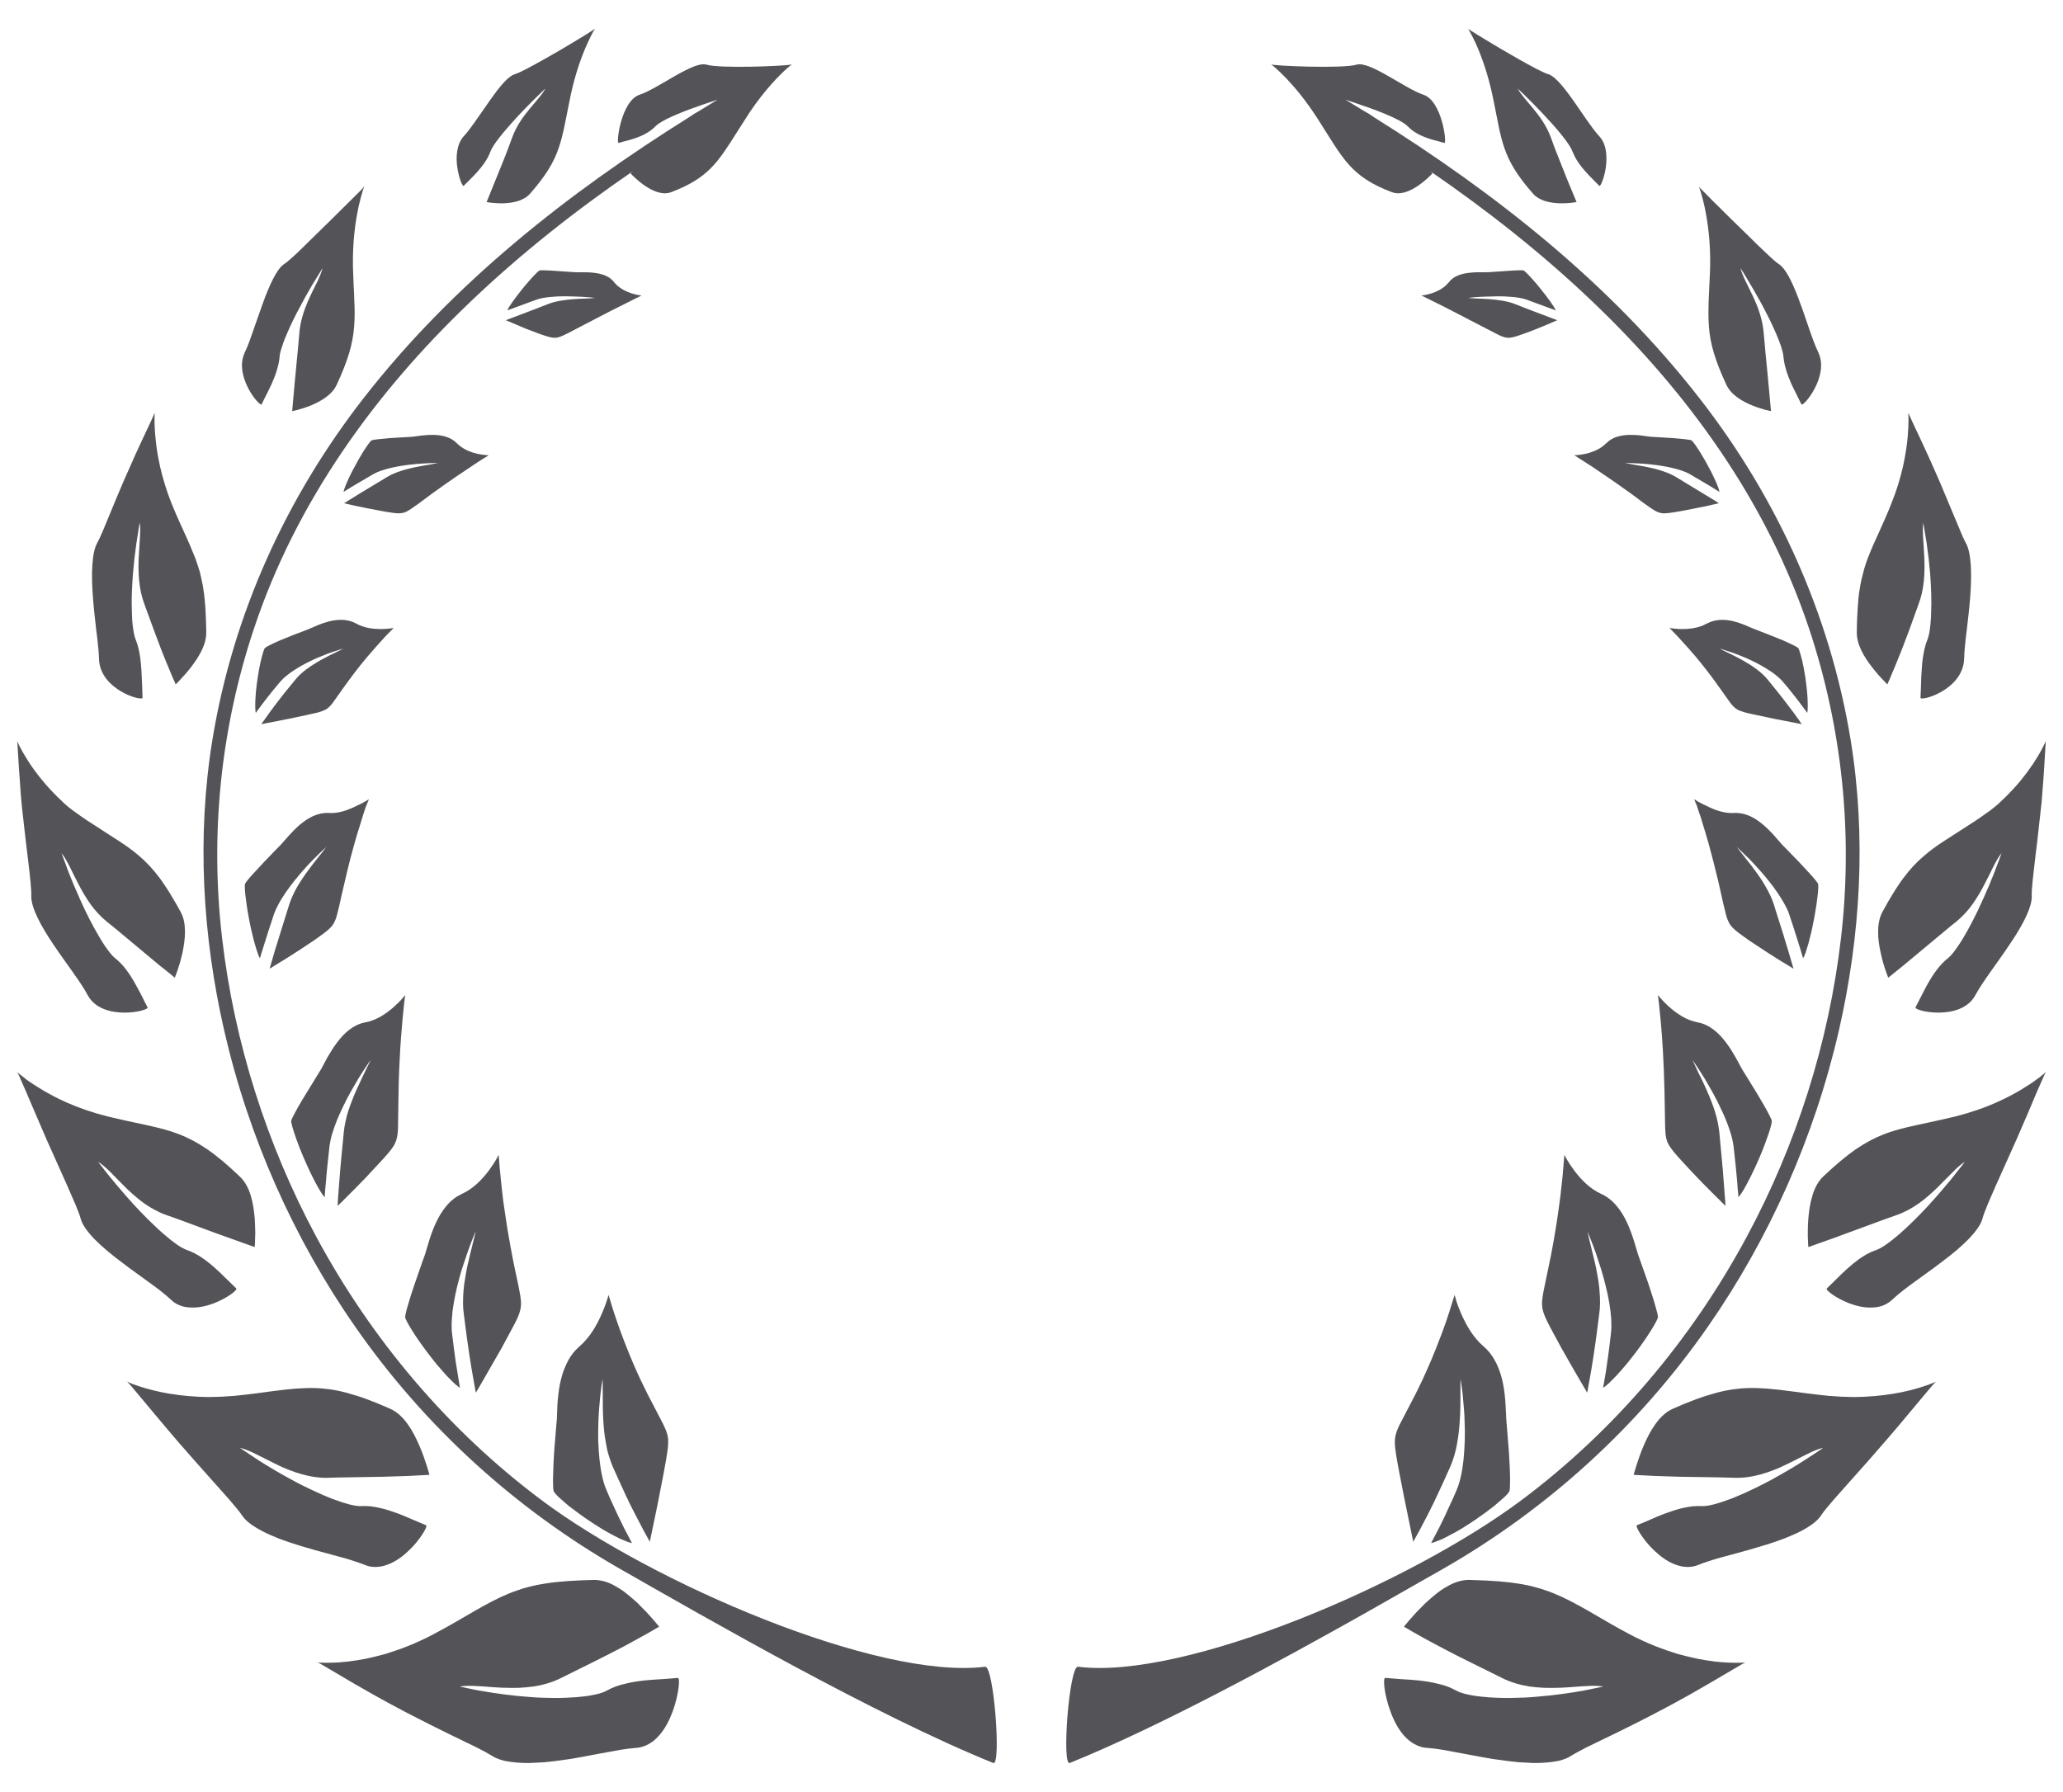 <?xml version="1.0" encoding="UTF-8"?>
<svg width="61px" height="53px" viewBox="0 0 61 53" version="1.1" xmlns="http://www.w3.org/2000/svg" xmlns:xlink="http://www.w3.org/1999/xlink">
    <title>25</title>
    <g id="页面-1" stroke="none" stroke-width="1" fill="none" fill-rule="evenodd">
        <g id="花环" transform="translate(-398, -322)" fill="#545458">
            <path d="M418.895,323.913 C419.26,324.028 421.141,323.959 421.39,323.91 L421.416,323.901 L421.282,324.013 C421.07,324.2 420.641,324.619 420.165,325.324 L419.798,325.897 C419.223,326.809 418.936,327.269 417.847,327.683 C417.324,327.882 416.644,327.126 416.644,327.126 L416.713,327.063 C415.017,328.227 413.391,329.507 411.889,330.944 C409.105,333.604 406.755,336.829 405.502,340.612 C404.527,343.547 404.207,346.655 404.567,349.746 C404.927,352.837 405.892,355.856 407.343,358.56 C408.995,361.636 411.275,364.315 413.999,366.355 C417.281,368.817 423.969,371.69 427.128,371.292 C427.387,371.258 427.611,374.237 427.37,374.139 C423.894,372.732 419.001,369.922 416.32,368.39 C413.263,366.638 410.568,364.208 408.502,361.235 C406.686,358.629 405.353,355.633 404.63,352.481 C403.987,349.668 403.815,346.737 404.281,343.876 C404.892,340.139 406.48,336.695 408.745,333.783 C411.402,330.368 414.81,327.697 418.388,325.459 C418.477,325.394 418.568,325.339 418.657,325.291 L419.216,324.949 L418.795,325.089 C418.312,325.254 417.71,325.483 417.453,325.673 L417.381,325.734 C417.052,326.077 416.531,326.151 416.292,326.227 C416.212,326.252 416.362,324.981 416.914,324.801 C417.463,324.621 418.509,323.788 418.895,323.913 Z M415.56,368.724 C415.677,368.723 415.791,368.743 415.908,368.779 C416.02,368.814 416.133,368.869 416.241,368.935 C416.35,368.998 416.459,369.072 416.56,369.157 C416.663,369.238 416.758,369.324 416.852,369.41 L417.105,369.667 L417.179,369.747 L417.307,369.89 C417.42,370.019 417.489,370.107 417.489,370.107 L417.197,370.278 L416.639,370.587 C416.584,370.617 416.527,370.648 416.469,370.679 L416.006,370.919 L415.522,371.163 L414.611,371.615 C414.344,371.751 414.062,371.832 413.78,371.876 C413.636,371.895 413.493,371.909 413.354,371.915 L413.145,371.918 L412.839,371.912 L412.546,371.895 L412.36,371.88 L412.184,371.869 C411.956,371.854 411.756,371.848 411.595,371.879 L412.053,371.975 C412.094,371.983 412.136,371.991 412.182,371.999 L412.576,372.064 C412.79,372.096 413.026,372.128 413.272,372.153 L413.521,372.175 C413.647,372.186 413.773,372.197 413.898,372.203 L414.087,372.21 L414.274,372.214 C414.438,372.219 414.598,372.216 414.752,372.209 L415.057,372.191 L415.286,372.168 L415.426,372.148 L415.555,372.123 C415.61,372.113 415.66,372.102 415.705,372.089 L415.771,372.069 C415.814,372.056 415.852,372.041 415.886,372.026 L415.932,372.003 C416.104,371.906 416.295,371.837 416.488,371.795 C416.684,371.745 416.886,371.716 417.075,371.696 L417.267,371.679 L417.619,371.656 C417.785,371.646 417.93,371.633 418.041,371.622 C418.08,371.62 418.087,371.74 418.063,371.923 C418.038,372.11 417.984,372.357 417.89,372.614 C417.797,372.868 417.666,373.129 417.484,373.33 C417.397,373.431 417.295,373.516 417.18,373.58 C417.092,373.627 416.999,373.664 416.898,373.682 L416.795,373.694 C416.653,373.704 416.495,373.724 416.322,373.753 L415.775,373.853 L415.179,373.965 L414.87,374.019 L414.405,374.083 L414.1,374.116 L413.951,374.125 C413.851,374.131 413.755,374.135 413.662,374.139 C413.566,374.139 413.471,374.139 413.385,374.133 C413.208,374.123 413.045,374.102 412.899,374.071 C412.805,374.047 412.718,374.016 412.641,373.98 L412.345,373.81 L412.083,373.673 L411.876,373.572 C411.839,373.554 411.801,373.536 411.761,373.518 L411.584,373.43 L411.395,373.34 C410.981,373.138 410.506,372.902 410.033,372.655 L409.463,372.351 L409.042,372.118 L408.461,371.786 L407.488,371.213 C407.453,371.193 407.427,371.18 407.41,371.173 L407.391,371.168 C407.353,371.163 407.424,371.173 407.583,371.175 L407.811,371.173 C407.945,371.17 408.108,371.16 408.294,371.138 C408.451,371.119 408.625,371.092 408.813,371.056 L408.954,371.025 L409.101,370.99 C409.204,370.964 409.307,370.939 409.412,370.909 C409.624,370.842 409.846,370.767 410.077,370.675 C410.307,370.581 410.548,370.473 410.793,370.344 C411.28,370.087 411.681,369.847 412.042,369.638 C412.4,369.433 412.726,369.257 413.059,369.122 L413.185,369.073 L413.314,369.029 C413.397,368.998 413.486,368.969 413.574,368.947 C413.666,368.922 413.757,368.899 413.851,368.88 L413.994,368.853 L414.143,368.829 C414.545,368.764 415.001,368.74 415.56,368.724 Z M401.799,362.902 L401.756,362.861 L401.914,362.928 L402.113,362.998 C402.23,363.036 402.373,363.078 402.541,363.12 C402.816,363.189 403.166,363.252 403.567,363.287 C403.769,363.304 403.984,363.316 404.212,363.316 L404.56,363.306 L404.93,363.281 C405.178,363.256 405.409,363.229 405.624,363.201 L406.032,363.146 L406.223,363.122 C406.412,363.098 406.59,363.079 406.76,363.066 C406.931,363.056 407.099,363.046 407.264,363.049 C407.429,363.052 407.595,363.066 407.765,363.089 C407.933,363.114 408.105,363.15 408.29,363.201 C408.471,363.252 408.664,363.311 408.87,363.389 L409.028,363.45 L409.191,363.515 C409.302,363.559 409.417,363.612 409.537,363.663 C409.942,363.84 410.216,364.321 410.405,364.766 C410.453,364.877 410.495,364.986 410.531,365.087 L410.623,365.36 C410.674,365.515 410.697,365.618 410.697,365.618 L410.047,365.651 L409.311,365.674 L407.935,365.697 C407.861,365.699 407.79,365.701 407.721,365.704 C407.452,365.714 407.185,365.672 406.931,365.601 C406.804,365.565 406.681,365.525 406.561,365.477 L406.382,365.405 L406.211,365.326 L405.593,365.017 C405.406,364.922 405.235,364.848 405.091,364.818 L405.547,365.122 C405.637,365.183 405.74,365.248 405.853,365.317 L406.029,365.423 C406.147,365.495 406.275,365.568 406.406,365.642 L406.758,365.835 L406.914,365.915 L407.223,366.065 C407.429,366.163 407.63,366.251 407.817,366.324 C408.007,366.395 408.179,366.452 408.326,366.491 C408.437,366.52 408.536,366.537 408.616,366.542 L408.691,366.541 C408.779,366.537 408.87,366.54 408.962,366.548 C409.051,366.561 409.142,366.574 409.231,366.596 C409.414,366.635 409.591,366.697 409.762,366.758 L409.927,366.823 L410.49,367.063 C410.528,367.079 410.563,367.094 410.596,367.106 C410.624,367.116 410.601,367.189 410.539,367.294 L410.498,367.361 C410.41,367.503 410.269,367.684 410.091,367.853 C409.916,368.023 409.708,368.178 409.476,368.266 C409.365,368.31 409.247,368.338 409.124,368.341 C409.036,368.344 408.944,368.334 408.855,368.306 L408.766,368.272 C408.642,368.224 408.504,368.178 408.35,368.129 L408.195,368.083 L407.324,367.846 L406.911,367.726 L406.775,367.683 C406.595,367.626 406.417,367.567 406.25,367.503 C406.082,367.435 405.921,367.368 405.781,367.295 C405.542,367.173 405.344,367.042 405.218,366.897 L405.152,366.809 C405.078,366.7 404.942,366.536 404.767,366.334 L403.744,365.185 L403.274,364.649 L402.899,364.209 L401.884,362.997 C401.849,362.957 401.82,362.925 401.799,362.902 L401.799,362.902 Z M415.994,360.296 L416.109,360.677 L416.143,360.782 C416.238,361.079 416.378,361.475 416.543,361.885 C416.666,362.196 416.804,362.515 416.941,362.807 L417.142,363.219 L417.596,364.091 C417.611,364.122 417.625,364.151 417.638,364.179 L417.674,364.262 C417.72,364.366 417.746,364.458 417.756,364.563 C417.76,364.644 417.758,364.729 417.747,364.833 L417.699,365.147 C417.679,365.259 417.656,365.388 417.629,365.539 L417.438,366.519 L417.214,367.596 L417.034,367.27 L416.785,366.791 C416.724,366.677 416.665,366.556 416.604,366.436 C416.579,366.373 416.545,366.312 416.516,366.251 L416.265,365.702 C416.213,365.585 416.164,365.475 416.118,365.374 L416.057,365.217 L416.003,365.052 C415.984,364.996 415.969,364.937 415.955,364.88 L415.92,364.699 C415.898,364.577 415.878,364.453 415.864,364.329 C415.852,364.206 415.842,364.082 415.836,363.961 L415.826,363.723 L415.82,362.886 C415.82,362.849 415.818,362.814 415.817,362.783 L415.785,362.983 L415.749,363.283 L415.723,363.566 C415.709,363.719 415.698,363.889 415.693,364.066 C415.687,364.241 415.685,364.424 415.688,364.612 C415.695,364.796 415.709,364.978 415.726,365.158 C415.763,365.508 415.831,365.835 415.929,366.059 L416.025,366.283 L416.244,366.761 L416.453,367.191 L416.687,367.636 C416.653,367.63 416.61,367.618 416.558,367.598 L416.474,367.564 C416.428,367.547 416.378,367.524 416.322,367.5 L416.154,367.415 L415.969,367.316 L415.775,367.201 L415.577,367.077 L415.28,366.878 L415.092,366.742 L414.832,366.548 L414.685,366.423 C414.624,366.369 414.569,366.321 414.524,366.279 L414.464,366.219 C414.409,366.162 414.374,366.118 414.371,366.098 C414.356,366.052 414.351,365.927 414.351,365.756 L414.365,365.312 L414.386,364.923 L414.454,364.092 C414.458,364.057 414.461,364.024 414.464,363.995 L414.482,363.539 C414.495,363.355 414.515,363.146 414.555,362.939 C414.577,362.834 414.603,362.729 414.634,362.626 C414.668,362.523 414.709,362.422 414.756,362.323 C414.824,362.179 414.912,362.045 415.02,361.929 L415.134,361.819 C415.295,361.68 415.428,361.514 415.538,361.343 C415.646,361.172 415.733,361 415.798,360.843 L415.878,360.649 C415.958,360.439 415.994,360.296 415.994,360.296 Z M412.745,356.155 L412.777,356.554 L412.827,357.055 L412.879,357.511 L412.927,357.838 C412.972,358.168 413.028,358.51 413.087,358.826 L413.172,359.276 L413.251,359.658 L413.327,360.011 L413.369,360.233 C413.382,360.3 413.391,360.359 413.397,360.413 C413.412,360.522 413.409,360.617 413.39,360.713 C413.366,360.837 413.312,360.965 413.22,361.145 L412.847,361.841 L412.174,363.013 C412.108,363.124 412.069,363.189 412.069,363.189 L411.949,362.51 L411.882,362.092 L411.807,361.578 L411.714,360.859 C411.699,360.756 411.691,360.648 411.691,360.533 C411.691,360.423 411.696,360.308 411.704,360.19 L411.721,360.017 L411.733,359.929 L411.748,359.842 C411.765,359.725 411.786,359.61 411.807,359.499 L411.906,359.073 L412.044,358.514 L412.064,358.417 C412.064,358.417 412.023,358.51 411.963,358.664 L411.9,358.826 L411.8,359.107 C411.754,359.24 411.704,359.389 411.653,359.547 C411.56,359.86 411.471,360.208 411.417,360.536 L411.38,360.779 L411.361,361.007 C411.351,361.156 411.351,361.292 411.363,361.408 L411.418,361.852 C411.436,361.993 411.454,362.125 411.471,362.246 L411.599,363.043 L411.565,363.02 L411.527,362.989 C411.496,362.967 411.466,362.942 411.431,362.909 C411.363,362.846 411.282,362.765 411.195,362.673 L410.922,362.361 L410.783,362.187 L410.645,362.008 C410.279,361.528 409.976,361.034 409.98,360.948 C409.98,360.913 409.996,360.834 410.025,360.726 L410.05,360.641 C410.093,360.487 410.15,360.298 410.216,360.104 L410.5,359.282 L410.568,359.097 L410.69,358.688 C410.74,358.526 410.805,358.344 410.89,358.164 C410.971,357.987 411.076,357.81 411.201,357.663 C411.295,357.55 411.403,357.453 411.525,357.378 L411.653,357.311 C412.006,357.152 412.275,356.859 412.459,356.611 L412.582,356.435 C412.689,356.272 412.745,356.155 412.745,356.155 Z M398.52,353.719 L398.784,353.928 C398.845,353.972 398.916,354.022 398.997,354.074 L399.126,354.155 C399.239,354.228 399.369,354.303 399.511,354.379 C399.651,354.457 399.81,354.531 399.982,354.61 C400.324,354.761 400.726,354.902 401.175,355.016 L401.686,355.134 C401.927,355.187 402.147,355.232 402.352,355.278 C402.695,355.354 402.992,355.428 403.281,355.538 C403.569,355.649 403.843,355.793 404.135,355.993 L404.244,356.071 L404.355,356.155 C404.432,356.215 404.509,356.278 404.59,356.343 C404.747,356.476 404.914,356.627 405.093,356.798 C405.171,356.872 405.235,356.956 405.287,357.053 C405.341,357.147 405.382,357.252 405.416,357.364 C405.482,357.583 405.514,357.823 405.533,358.046 L405.541,358.212 L405.548,358.462 L405.539,358.764 L405.531,358.881 L404.386,358.471 L403.319,358.076 C403.183,358.026 403.053,357.979 402.933,357.938 C402.695,357.858 402.478,357.736 402.277,357.599 C402.078,357.456 401.898,357.295 401.731,357.136 L401.422,356.824 C401.374,356.775 401.327,356.727 401.283,356.681 C401.143,356.545 401.018,356.429 400.901,356.36 L401.21,356.756 L401.423,357.014 L401.544,357.156 C401.67,357.305 401.809,357.463 401.95,357.619 C402.097,357.778 402.246,357.933 402.395,358.081 L402.69,358.362 C402.738,358.406 402.786,358.449 402.833,358.49 C402.972,358.611 403.107,358.718 403.221,358.799 C403.31,358.861 403.389,358.908 403.457,358.939 L403.521,358.966 C403.833,359.069 404.125,359.291 404.375,359.516 L404.497,359.628 L404.986,360.104 C405.034,360.147 404.722,360.391 404.313,360.548 C404.109,360.624 403.878,360.679 403.656,360.669 C403.543,360.668 403.433,360.65 403.33,360.612 C403.26,360.585 403.195,360.55 403.133,360.505 L403.045,360.429 C402.902,360.296 402.722,360.152 402.516,360.002 L402.358,359.887 C402.181,359.758 401.991,359.624 401.803,359.484 L401.42,359.194 L401.221,359.034 L401.126,358.953 C400.999,358.845 400.883,358.737 400.781,358.633 C400.611,358.454 400.48,358.284 400.415,358.126 L400.383,358.033 C400.359,357.939 400.306,357.808 400.241,357.646 L399.994,357.078 L399.361,355.662 L398.871,354.523 C398.843,354.457 398.816,354.394 398.791,354.333 L398.599,353.893 C398.571,353.827 398.548,353.777 398.531,353.746 L398.506,353.708 C398.495,353.696 398.499,353.701 398.52,353.719 Z M409.98,351.429 L409.946,351.71 L409.902,352.146 L409.88,352.417 C409.86,352.606 409.851,352.811 409.834,353.026 L409.802,353.667 C409.798,353.773 409.794,353.878 409.791,353.981 L409.779,354.635 L409.768,355.352 C409.767,355.416 409.764,355.472 409.757,355.524 C409.745,355.628 409.725,355.713 409.687,355.798 C409.633,355.923 409.535,356.046 409.369,356.23 L409.179,356.436 C408.953,356.685 408.718,356.931 408.515,357.136 L408.091,357.56 L407.981,357.663 L407.985,357.602 C407.99,357.561 407.99,357.504 407.995,357.431 L408.039,356.864 C408.071,356.418 408.13,355.874 408.165,355.485 C408.184,355.289 408.23,355.08 408.292,354.875 C408.326,354.771 408.362,354.669 408.401,354.569 L408.459,354.421 L408.522,354.274 C408.579,354.146 408.636,354.023 408.69,353.909 L408.921,353.43 C408.934,353.4 408.947,353.373 408.957,353.347 L408.777,353.616 C408.721,353.697 408.659,353.8 408.59,353.91 L408.45,354.15 C408.425,354.192 408.401,354.235 408.376,354.279 L408.265,354.484 L408.162,354.69 C408.093,354.832 408.027,354.976 407.968,355.118 C407.91,355.259 407.863,355.396 407.822,355.529 C407.784,355.659 407.759,355.781 407.744,355.887 L407.679,356.49 C407.659,356.673 407.648,356.835 407.636,356.971 L407.618,357.154 L407.6,357.406 C407.475,357.282 407.204,356.765 406.983,356.247 C406.898,356.054 406.823,355.86 406.763,355.69 L406.708,355.529 C406.641,355.326 406.601,355.178 406.612,355.141 C406.627,355.075 406.763,354.823 406.927,354.545 L407.499,353.612 L407.681,353.272 C407.76,353.136 407.852,352.984 407.958,352.843 C408.17,352.553 408.451,352.3 408.796,352.237 C409.139,352.176 409.429,351.969 409.642,351.782 L409.784,351.649 C409.909,351.523 409.98,351.429 409.98,351.429 Z M398.575,344.062 L398.651,344.205 L398.7,344.29 C398.753,344.381 398.818,344.484 398.891,344.598 L399.015,344.774 C399.057,344.833 399.106,344.896 399.155,344.96 C399.258,345.089 399.369,345.223 399.496,345.358 C399.623,345.495 399.763,345.633 399.915,345.773 C399.989,345.844 400.072,345.905 400.155,345.969 L400.414,346.154 L400.548,346.246 L401.361,346.772 C401.64,346.948 401.879,347.109 402.1,347.3 C402.32,347.486 402.519,347.697 402.72,347.965 L402.795,348.07 L402.869,348.18 C402.919,348.252 402.972,348.331 403.022,348.415 L403.233,348.772 C403.27,348.836 403.306,348.902 403.342,348.97 C403.387,349.057 403.423,349.151 403.443,349.252 C403.462,349.351 403.468,349.456 403.47,349.561 C403.47,349.772 403.433,349.993 403.392,350.193 C403.367,350.295 403.344,350.389 403.32,350.475 L403.246,350.706 L403.169,350.915 L402.961,350.743 L402.725,350.557 L401.463,349.504 C401.358,349.416 401.257,349.334 401.164,349.262 C400.981,349.113 400.82,348.94 400.685,348.753 C400.551,348.565 400.434,348.368 400.335,348.175 L400.191,347.895 L400.064,347.635 C399.981,347.473 399.901,347.331 399.82,347.231 L400.022,347.78 L400.165,348.134 L400.397,348.666 C400.563,349.031 400.752,349.4 400.932,349.702 C400.99,349.803 401.048,349.895 401.104,349.978 L401.187,350.094 C401.248,350.176 401.302,350.243 401.351,350.291 L401.399,350.334 C401.521,350.429 401.633,350.549 401.731,350.677 C401.829,350.809 401.917,350.947 401.994,351.084 L402.14,351.354 C402.163,351.397 402.184,351.439 402.205,351.479 L402.289,351.651 L402.363,351.79 C402.395,351.844 402.058,351.952 401.661,351.947 C401.263,351.943 400.803,351.824 400.591,351.427 C400.381,351.032 399.952,350.489 399.584,349.94 C399.216,349.397 398.917,348.845 398.925,348.5 C398.932,348.326 398.894,347.98 398.844,347.549 L398.76,346.854 L398.649,345.871 L398.617,345.521 L398.554,344.631 L398.517,344.021 C398.514,343.981 398.511,343.95 398.508,343.932 L398.503,343.911 C398.511,343.928 398.535,343.981 398.575,344.062 Z M408.909,345.636 L408.813,345.869 L408.738,346.097 L408.635,346.433 C408.581,346.592 408.532,346.77 408.479,346.953 C408.401,347.225 408.327,347.512 408.263,347.781 L408.096,348.494 C408.067,348.622 408.046,348.729 408.029,348.799 L407.968,349.041 C407.959,349.076 407.95,349.108 407.941,349.138 C407.91,349.229 407.878,349.3 407.828,349.368 C407.728,349.498 407.571,349.61 407.262,349.826 L406.89,350.073 C406.768,350.153 406.65,350.229 406.541,350.298 L405.972,350.648 L406.133,350.095 L406.549,348.76 C406.601,348.591 406.684,348.417 406.775,348.25 C406.873,348.083 406.981,347.919 407.092,347.768 C407.202,347.617 407.309,347.478 407.407,347.357 L407.543,347.187 C407.584,347.135 407.618,347.088 407.646,347.048 L407.439,347.245 C407.309,347.368 407.139,347.541 406.961,347.743 C406.873,347.842 406.784,347.953 406.696,348.059 C406.61,348.171 406.524,348.284 406.445,348.397 L406.302,348.62 C406.28,348.657 406.26,348.693 406.241,348.729 C406.183,348.835 406.136,348.936 406.103,349.028 L405.903,349.639 L405.715,350.24 L405.687,350.341 C405.672,350.317 405.656,350.284 405.64,350.242 L405.587,350.092 L405.507,349.82 L405.444,349.558 L405.402,349.373 L405.365,349.185 C405.267,348.683 405.217,348.194 405.247,348.134 L405.3,348.056 C405.327,348.022 405.362,347.979 405.404,347.929 L405.828,347.471 L406.312,346.972 L406.541,346.713 C406.634,346.608 406.744,346.497 406.863,346.393 C406.926,346.342 406.989,346.294 407.055,346.248 C407.122,346.205 407.193,346.165 407.262,346.133 C407.405,346.071 407.559,346.034 407.714,346.043 C407.87,346.054 408.024,346.029 408.165,345.987 L408.268,345.953 L408.458,345.874 L408.544,345.832 C408.768,345.733 408.909,345.636 408.909,345.636 Z M408.13,340.332 C408.231,340.336 408.335,340.356 408.431,340.394 L408.525,340.438 C408.774,340.578 409.053,340.604 409.269,340.604 C409.378,340.604 409.47,340.593 409.534,340.587 L409.64,340.57 L409.395,340.821 L409.095,341.155 C409.02,341.239 408.943,341.329 408.864,341.421 C408.732,341.576 408.602,341.74 408.482,341.897 L408.31,342.127 C408.27,342.18 408.23,342.234 408.196,342.285 L408.143,342.357 L407.838,342.788 C407.82,342.811 407.804,342.832 407.787,342.85 C407.737,342.908 407.691,342.95 407.63,342.985 C407.571,343.016 407.502,343.042 407.405,343.07 L407.031,343.154 L406.559,343.254 L405.725,343.417 L406.008,343.022 L406.082,342.923 C406.183,342.786 406.299,342.638 406.41,342.497 L406.73,342.104 C406.914,341.874 407.202,341.681 407.473,341.527 L407.738,341.387 L408.07,341.225 C408.1,341.209 408.127,341.195 408.151,341.181 L407.918,341.254 C407.774,341.299 407.583,341.37 407.375,341.459 C407.17,341.551 406.945,341.661 406.75,341.786 L406.61,341.879 L406.482,341.975 C406.402,342.038 406.335,342.104 406.281,342.167 L406.08,342.408 L405.925,342.602 L405.764,342.811 L405.615,343.011 L405.564,343.084 C405.544,343.015 405.544,342.867 405.552,342.678 C405.558,342.555 405.57,342.414 405.588,342.269 L405.619,342.05 C405.634,341.938 405.655,341.832 405.673,341.73 L405.703,341.585 L405.735,341.455 C405.755,341.373 405.776,341.304 405.792,341.254 C405.809,341.202 405.825,341.168 405.838,341.161 C405.877,341.125 406.058,341.034 406.277,340.94 L406.689,340.773 L407.082,340.624 L407.42,340.48 C407.512,340.443 407.613,340.407 407.719,340.38 C407.787,340.362 407.854,340.348 407.924,340.341 C407.99,340.332 408.061,340.329 408.13,340.332 Z M402.567,334.221 L402.572,334.202 L402.57,334.349 C402.567,334.447 402.569,334.588 402.582,334.768 L402.594,334.91 C402.606,335.034 402.62,335.168 402.641,335.315 C402.664,335.464 402.695,335.624 402.732,335.794 C402.81,336.132 402.919,336.504 403.075,336.896 C403.155,337.093 403.234,337.271 403.308,337.438 L403.416,337.674 L403.61,338.108 L403.775,338.509 L403.843,338.707 C403.864,338.774 403.886,338.839 403.906,338.906 L403.955,339.116 C403.989,339.258 404.013,339.404 404.034,339.563 L404.048,339.687 L404.07,339.943 L404.078,340.081 C404.087,340.267 404.097,340.471 404.099,340.69 C404.107,341.066 403.875,341.435 403.649,341.73 C403.592,341.804 403.536,341.872 403.483,341.933 L403.263,342.173 L403.195,342.239 L403.09,341.999 L402.897,341.536 L402.766,341.208 L402.543,340.615 C402.443,340.344 402.349,340.083 402.269,339.865 C402.102,339.424 402.085,338.947 402.1,338.518 L402.136,337.923 C402.147,337.743 402.151,337.584 402.136,337.456 L402.109,337.581 L402.034,338.06 L401.973,338.531 L401.932,338.966 C401.909,339.263 401.893,339.569 401.894,339.851 L401.901,340.124 C401.902,340.213 401.907,340.299 401.912,340.376 L401.923,340.489 L401.937,340.593 C401.951,340.693 401.966,340.778 401.987,340.845 L402.009,340.906 C402.066,341.05 402.107,341.204 402.133,341.365 C402.159,341.524 402.173,341.689 402.183,341.845 L402.204,342.288 L402.211,342.533 C402.212,342.569 402.213,342.603 402.215,342.633 C402.22,342.695 401.907,342.638 401.589,342.453 C401.428,342.359 401.266,342.233 401.141,342.072 C401.018,341.911 400.932,341.712 400.927,341.479 C400.926,341.403 400.921,341.321 400.913,341.232 L400.898,341.094 C400.887,340.957 400.869,340.805 400.847,340.645 C400.812,340.332 400.771,339.989 400.747,339.653 C400.695,338.984 400.712,338.341 400.877,338.052 C400.96,337.906 401.091,337.587 401.25,337.198 C401.369,336.908 401.506,336.575 401.649,336.244 L402.007,335.436 C402.287,334.823 402.53,334.331 402.567,334.221 Z M410.819,334.861 C410.942,334.864 411.069,334.878 411.186,334.917 C411.276,334.944 411.36,334.986 411.434,335.043 L411.505,335.106 C411.683,335.286 411.917,335.374 412.111,335.419 L412.263,335.447 C412.376,335.463 412.451,335.464 412.451,335.464 L412.155,335.649 L411.492,336.093 C411.242,336.261 410.988,336.446 410.772,336.6 L410.344,336.918 L410.292,336.953 C410.113,337.081 410.017,337.149 409.894,337.172 C409.792,337.192 409.671,337.178 409.468,337.144 L409.336,337.122 C409.053,337.072 408.764,337.013 408.539,336.966 L408.174,336.883 L408.635,336.596 L409.446,336.107 C409.503,336.071 409.564,336.041 409.63,336.012 C409.694,335.983 409.765,335.957 409.834,335.934 C409.973,335.886 410.12,335.85 410.26,335.82 L410.531,335.769 C410.574,335.761 410.615,335.755 410.654,335.749 L410.867,335.709 C410.898,335.703 410.926,335.697 410.951,335.69 L410.728,335.697 C410.626,335.701 410.492,335.706 410.347,335.719 L410.199,335.734 C409.785,335.775 409.309,335.871 409.051,336.015 L408.411,336.391 L408.159,336.547 C408.173,336.45 408.278,336.201 408.415,335.934 L408.611,335.575 L408.751,335.34 L408.818,335.24 C408.899,335.116 408.967,335.034 408.99,335.021 C409.037,335.002 409.277,334.977 409.532,334.956 L410.201,334.916 L410.465,334.881 C410.573,334.867 410.694,334.859 410.819,334.861 Z M408.607,328.093 C408.516,328.508 408.422,329.125 408.436,329.887 L408.456,330.417 L408.468,330.653 L408.476,330.877 C408.49,331.16 408.492,331.417 408.471,331.666 C408.431,332.169 408.29,332.657 407.958,333.375 C407.887,333.529 407.77,333.651 407.633,333.75 C407.499,333.851 407.343,333.927 407.198,333.989 C407.048,334.049 406.909,334.092 406.806,334.12 L406.639,334.16 L406.713,333.328 C406.753,332.857 406.818,332.286 406.85,331.866 C406.875,331.52 406.981,331.197 407.103,330.912 L407.236,330.624 L407.399,330.297 C407.461,330.16 407.51,330.037 407.539,329.929 L407.24,330.414 L407.019,330.799 L406.784,331.237 C406.749,331.31 406.71,331.385 406.672,331.458 L406.568,331.678 L406.475,331.891 C406.436,331.98 406.401,332.068 406.373,332.149 L406.335,332.265 C406.308,332.34 406.29,332.405 406.279,332.461 L406.269,332.539 C406.257,332.677 406.228,332.817 406.185,332.951 C406.144,333.088 406.092,333.22 406.036,333.344 C405.924,333.594 405.801,333.811 405.737,333.958 C405.715,334.004 405.504,333.797 405.343,333.489 C405.262,333.333 405.194,333.154 405.166,332.968 C405.154,332.875 405.149,332.783 405.161,332.688 C405.173,332.596 405.2,332.505 405.24,332.418 C405.282,332.331 405.325,332.229 405.367,332.118 L405.773,330.965 C405.965,330.437 406.181,329.959 406.395,329.814 C406.488,329.755 406.648,329.613 406.84,329.429 L407.721,328.567 L408.647,327.65 C408.684,327.612 408.713,327.581 408.733,327.557 L408.768,327.51 C408.787,327.468 408.701,327.677 408.607,328.093 Z M414.253,330 L414.945,330.047 L415.03,330.051 C415.15,330.057 415.363,330.04 415.584,330.071 C415.805,330.098 416.028,330.169 416.161,330.349 C416.3,330.522 416.501,330.618 416.668,330.674 C416.836,330.728 416.969,330.739 416.969,330.739 L416.02,331.215 C415.522,331.47 414.986,331.757 414.805,331.848 C414.437,332.032 414.412,332.036 413.926,331.864 L413.571,331.729 L412.956,331.47 L413.814,331.145 C413.951,331.092 414.085,331.04 414.197,330.995 C414.424,330.904 414.704,330.868 414.961,330.847 C415.217,330.829 415.454,330.829 415.592,330.811 L415.461,330.795 L415.18,330.776 L414.917,330.767 C414.732,330.76 414.533,330.76 414.346,330.777 C414.162,330.789 413.989,330.817 413.868,330.86 L413.002,331.179 C413.037,331.076 413.251,330.784 413.469,330.516 C413.542,330.426 413.616,330.341 413.683,330.265 L413.778,330.16 C413.868,330.065 413.934,330.002 413.959,329.997 C413.991,329.989 414.107,329.992 414.253,330 L414.253,330 Z M415.595,322.841 L415.526,322.962 C415.484,323.041 415.425,323.156 415.358,323.307 C415.207,323.645 415.013,324.159 414.872,324.827 L414.697,325.697 C414.644,325.95 414.591,326.173 414.517,326.385 C414.371,326.81 414.138,327.196 413.68,327.72 C413.584,327.833 413.455,327.9 413.315,327.947 C413.176,327.989 413.025,328.007 412.892,328.012 C412.612,328.019 412.388,327.976 412.388,327.976 L412.865,326.8 C412.966,326.547 413.064,326.294 413.138,326.085 C413.26,325.737 413.465,325.456 413.659,325.221 L413.883,324.955 C413.987,324.832 414.074,324.723 414.126,324.619 L413.895,324.841 C413.79,324.944 413.658,325.075 413.518,325.22 L413.376,325.368 C413.033,325.734 412.672,326.151 412.54,326.398 L412.505,326.474 C412.338,326.931 411.899,327.294 411.711,327.496 C411.681,327.528 411.57,327.28 411.525,326.965 C411.498,326.806 411.492,326.63 411.52,326.465 C411.546,326.301 411.606,326.144 411.714,326.028 C411.807,325.927 411.911,325.79 412.02,325.637 L412.481,324.976 C412.724,324.631 412.963,324.324 413.158,324.221 L413.229,324.192 C413.375,324.147 413.722,323.961 414.107,323.743 L414.548,323.491 C415.082,323.175 415.574,322.878 415.595,322.841 Z M440.088,324.801 C440.64,324.981 440.789,326.252 440.71,326.227 C440.497,326.16 440.062,326.094 439.738,325.839 L439.622,325.734 C439.408,325.514 438.601,325.22 438.05,325.037 L437.785,324.949 L438.335,325.285 C438.432,325.337 438.531,325.397 438.629,325.468 C442.201,327.704 445.606,330.373 448.255,333.783 C450.524,336.695 452.107,340.139 452.72,343.876 C453.187,346.737 453.016,349.668 452.372,352.481 C451.648,355.633 450.315,358.629 448.5,361.235 C446.431,364.208 443.74,366.638 440.682,368.39 L438.42,369.677 C435.734,371.19 432.274,373.069 429.631,374.139 C429.388,374.237 429.615,371.258 429.876,371.292 C433.035,371.69 439.722,368.817 443.002,366.355 C445.726,364.315 448.007,361.636 449.658,358.56 C451.111,355.856 452.077,352.837 452.435,349.746 C452.795,346.655 452.472,343.547 451.499,340.612 C450.243,336.829 447.897,333.604 445.113,330.944 C443.612,329.507 441.984,328.227 440.288,327.061 L440.358,327.126 L440.291,327.194 C440.107,327.376 439.577,327.845 439.154,327.683 C437.919,327.213 437.715,326.686 436.958,325.507 C436.272,324.44 435.656,323.956 435.587,323.904 C435.649,323.95 437.722,324.034 438.107,323.913 C438.492,323.788 439.541,324.621 440.088,324.801 Z M441.445,368.724 L441.969,368.744 C442.216,368.757 442.442,368.774 442.654,368.8 L442.86,368.829 C442.961,368.844 443.058,368.86 443.151,368.88 L443.291,368.911 L443.559,368.985 L443.688,369.029 C443.774,369.057 443.859,369.087 443.942,369.122 C444.275,369.257 444.601,369.433 444.961,369.638 L445.662,370.044 C445.832,370.141 446.013,370.241 446.208,370.344 C446.452,370.473 446.693,370.581 446.925,370.675 C447.155,370.767 447.378,370.842 447.591,370.909 L447.902,370.99 C448,371.014 448.098,371.037 448.191,371.056 C448.378,371.092 448.551,371.119 448.706,371.138 C449.02,371.175 449.263,371.176 449.421,371.175 L449.613,371.168 C449.6,371.168 449.566,371.184 449.514,371.213 L448.54,371.786 L447.961,372.118 L447.539,372.351 L447.32,372.469 C446.74,372.782 446.125,373.088 445.606,373.34 L445.418,373.43 L444.919,373.673 L444.657,373.81 L444.523,373.886 C444.503,373.897 444.485,373.908 444.468,373.919 C444.37,373.985 444.247,374.035 444.103,374.071 C443.957,374.102 443.794,374.123 443.616,374.133 C443.53,374.139 443.436,374.139 443.34,374.139 L442.903,374.116 L442.599,374.083 L442.132,374.019 L441.823,373.965 L440.682,373.753 C440.565,373.734 440.457,373.718 440.355,373.707 L440.207,373.694 C440.068,373.688 439.938,373.643 439.823,373.58 C439.708,373.516 439.607,373.431 439.516,373.33 C439.336,373.129 439.205,372.868 439.114,372.614 C439.018,372.357 438.962,372.11 438.938,371.923 C438.915,371.74 438.924,371.62 438.96,371.622 L439.384,371.656 L439.736,371.679 C439.798,371.684 439.862,371.69 439.927,371.696 C440.119,371.716 440.318,371.745 440.514,371.795 C440.643,371.823 440.77,371.863 440.892,371.915 L441.07,372.003 C441.097,372.018 441.131,372.034 441.169,372.048 L441.231,372.069 C441.293,372.09 441.367,372.107 441.448,372.123 L441.577,372.148 L441.791,372.176 L442.027,372.197 C442.17,372.207 442.325,372.214 442.485,372.216 L442.73,372.214 C442.852,372.212 442.976,372.209 443.104,372.203 L443.292,372.191 L443.48,372.175 C443.983,372.136 444.465,372.061 444.82,371.999 L445.407,371.879 C445.284,371.856 445.143,371.853 444.984,371.86 L444.818,371.869 C444.705,371.876 444.582,371.883 444.456,371.895 C444.393,371.898 444.328,371.902 444.264,371.907 L444.163,371.912 L444.063,371.915 C443.927,371.919 443.787,371.919 443.65,371.915 C443.509,371.909 443.363,371.895 443.223,371.876 C442.943,371.832 442.657,371.751 442.394,371.615 L441.482,371.163 C441.319,371.084 441.154,371.001 440.995,370.919 L440.536,370.679 C440.24,370.522 439.985,370.383 439.804,370.278 L439.512,370.107 L439.641,369.951 L439.821,369.747 C439.845,369.721 439.869,369.694 439.895,369.667 L440.149,369.41 C440.242,369.324 440.341,369.238 440.441,369.157 C440.544,369.072 440.65,368.998 440.76,368.935 C440.871,368.869 440.982,368.814 441.096,368.779 C441.211,368.743 441.327,368.723 441.445,368.724 Z M455.194,362.885 L455.243,362.862 L455.229,362.874 C455.194,362.908 455.112,363.002 454.996,363.14 L454.102,364.209 C453.981,364.353 453.854,364.501 453.724,364.649 L453.257,365.185 L452.235,366.334 C452.06,366.536 451.924,366.7 451.852,366.809 C451.738,366.989 451.509,367.149 451.224,367.295 C451.08,367.368 450.92,367.435 450.751,367.503 C450.585,367.567 450.406,367.626 450.226,367.683 L449.677,367.846 L448.807,368.083 C448.754,368.098 448.702,368.114 448.652,368.129 L448.365,368.224 L448.238,368.272 C448.121,368.326 447.997,368.345 447.876,368.341 C447.757,368.338 447.64,368.31 447.525,368.266 C447.297,368.178 447.088,368.023 446.91,367.853 C446.735,367.684 446.592,367.503 446.503,367.361 C446.412,367.22 446.371,367.118 446.405,367.106 L446.636,367.011 L446.772,366.952 C446.912,366.892 447.071,366.82 447.242,366.758 C447.411,366.697 447.586,366.635 447.768,366.596 C447.859,366.574 447.951,366.561 448.042,366.548 L448.177,366.54 L448.312,366.541 C448.402,366.548 448.526,366.529 448.675,366.491 C448.823,366.452 448.996,366.395 449.185,366.324 C449.309,366.275 449.44,366.22 449.575,366.16 L449.778,366.065 C449.881,366.018 449.984,365.967 450.087,365.915 L450.396,365.754 C450.595,365.642 450.794,365.531 450.974,365.423 L451.148,365.317 L451.455,365.122 C451.596,365.032 451.707,364.955 451.787,364.903 L451.909,364.818 C451.766,364.848 451.597,364.922 451.408,365.017 L450.955,365.245 L450.62,365.405 L450.531,365.442 L450.44,365.477 C450.322,365.525 450.197,365.565 450.074,365.601 C449.817,365.672 449.552,365.714 449.278,365.704 L448.838,365.692 L447.691,365.674 L446.952,365.651 L446.304,365.618 L446.38,365.36 L446.471,365.087 C446.507,364.986 446.548,364.877 446.596,364.766 C446.786,364.321 447.059,363.84 447.464,363.663 L447.809,363.515 C447.92,363.47 448.028,363.428 448.131,363.389 C448.337,363.311 448.531,363.252 448.714,363.201 C448.895,363.15 449.069,363.114 449.238,363.089 C449.407,363.066 449.572,363.052 449.737,363.049 C449.903,363.046 450.071,363.056 450.241,363.066 C450.356,363.075 450.472,363.086 450.593,363.1 L451.17,363.172 C451.239,363.182 451.309,363.191 451.38,363.201 L451.828,363.255 C451.907,363.264 451.988,363.272 452.072,363.281 L452.442,363.306 L452.792,363.316 C453.019,363.316 453.232,363.304 453.437,363.287 C453.835,363.252 454.185,363.189 454.464,363.12 C454.686,363.064 454.865,363.008 454.996,362.961 L455.194,362.885 Z M440.859,360.782 L441.01,360.296 L441.065,360.487 C441.096,360.581 441.141,360.705 441.201,360.843 C441.271,361 441.355,361.172 441.463,361.343 C441.546,361.471 441.641,361.596 441.752,361.71 L441.868,361.819 C442.029,361.957 442.153,362.131 442.247,362.323 C442.296,362.422 442.333,362.523 442.367,362.626 C442.401,362.729 442.427,362.834 442.446,362.939 C442.487,363.146 442.505,363.355 442.517,363.539 L442.54,363.995 L442.58,364.489 C442.592,364.624 442.605,364.773 442.615,364.923 L442.628,365.148 C442.638,365.313 442.646,365.476 442.649,365.62 L442.651,365.756 C442.651,365.927 442.646,366.052 442.633,366.098 C442.625,366.118 442.595,366.162 442.54,366.219 L442.479,366.279 L442.168,366.548 L441.911,366.742 L441.624,366.945 L441.425,367.077 L441.229,367.201 L441.031,367.316 L440.68,367.5 L440.601,367.535 L440.528,367.564 C440.436,367.603 440.365,367.627 440.315,367.636 L440.549,367.191 L440.727,366.829 L440.789,366.689 L440.977,366.283 C441.009,366.211 441.041,366.136 441.073,366.059 C441.171,365.835 441.239,365.508 441.276,365.158 C441.293,364.978 441.304,364.796 441.311,364.612 L441.314,364.334 L441.307,364.066 C441.305,363.948 441.3,363.833 441.292,363.724 L441.253,363.283 C441.249,363.24 441.245,363.199 441.241,363.161 L441.188,362.783 L441.183,362.925 L441.183,363.286 C441.183,363.487 441.183,363.72 441.166,363.961 C441.159,364.082 441.151,364.206 441.137,364.329 C441.122,364.453 441.105,364.577 441.082,364.699 L441.046,364.88 L441,365.052 C440.967,365.163 440.928,365.274 440.884,365.374 L440.656,365.88 L440.396,366.436 L440.219,366.791 L439.968,367.27 L439.787,367.596 L439.519,366.286 L439.373,365.539 C439.336,365.337 439.305,365.176 439.284,365.041 L439.27,364.944 C439.247,364.786 439.238,364.671 439.247,364.563 C439.257,364.458 439.284,364.366 439.326,364.262 L439.376,364.151 L439.86,363.219 L439.925,363.087 C440.104,362.729 440.293,362.299 440.458,361.885 L440.644,361.405 C440.73,361.174 440.803,360.96 440.859,360.782 Z M444.203,356.785 L444.257,356.155 L444.33,356.29 C444.379,356.373 444.451,356.487 444.544,356.611 C444.702,356.824 444.922,357.069 445.203,357.235 L445.349,357.311 C445.525,357.389 445.676,357.513 445.8,357.663 C445.928,357.81 446.031,357.987 446.112,358.164 C446.195,358.344 446.26,358.526 446.311,358.688 L446.434,359.097 L446.72,359.906 L446.786,360.104 C446.828,360.233 446.869,360.361 446.905,360.477 L446.952,360.641 C446.997,360.791 447.023,360.904 447.023,360.948 C447.025,361.034 446.723,361.528 446.359,362.008 C446.265,362.127 446.172,362.249 446.079,362.361 C445.985,362.473 445.891,362.578 445.805,362.673 L445.641,362.84 C445.616,362.865 445.592,362.888 445.571,362.909 L445.477,362.989 C445.449,363.013 445.424,363.03 445.402,363.043 L445.482,362.576 L445.557,362.056 C445.583,361.859 445.611,361.64 445.636,361.408 C445.649,361.292 445.649,361.156 445.642,361.007 L445.62,360.779 L445.585,360.536 C445.529,360.208 445.44,359.86 445.346,359.547 L445.203,359.107 C445.18,359.036 445.157,358.972 445.133,358.915 L445.102,358.826 L444.939,358.417 C444.961,358.537 445.002,358.696 445.047,358.882 L445.145,359.281 C445.162,359.352 445.178,359.425 445.194,359.499 L445.256,359.842 L445.281,360.017 L445.29,360.104 L445.308,360.364 L445.311,360.533 C445.311,360.648 445.302,360.756 445.287,360.859 L445.194,361.578 L445.12,362.092 L445.053,362.51 L444.932,363.189 L444.531,362.503 L444.154,361.841 L443.841,361.26 C443.713,361.017 443.64,360.862 443.612,360.713 C443.593,360.617 443.59,360.522 443.605,360.413 C443.613,360.331 443.63,360.239 443.652,360.128 L443.859,359.132 C443.916,358.838 443.975,358.505 444.027,358.171 L444.099,357.672 L444.141,357.353 L444.203,356.785 Z M458.5,353.702 C458.487,353.714 458.466,353.754 458.436,353.819 L458.21,354.333 L457.95,354.949 C457.853,355.175 457.748,355.416 457.642,355.662 L457.007,357.078 C456.937,357.238 456.871,357.386 456.815,357.519 L456.762,357.646 C456.695,357.808 456.645,357.939 456.621,358.033 C456.573,358.216 456.424,358.418 456.22,358.633 C456.119,358.737 456.002,358.845 455.878,358.953 L455.684,359.113 L455.581,359.194 L455.199,359.484 L454.642,359.887 C454.374,360.08 454.136,360.263 453.959,360.429 C453.87,360.514 453.774,360.571 453.671,360.612 C453.568,360.65 453.459,360.668 453.346,360.669 C453.124,360.679 452.893,360.624 452.689,360.548 C452.278,360.391 451.967,360.147 452.017,360.104 L452.184,359.942 L452.283,359.844 C452.384,359.743 452.503,359.627 452.626,359.516 C452.836,359.328 453.072,359.143 453.327,359.027 L453.482,358.966 C453.562,358.937 453.665,358.882 453.779,358.799 C453.896,358.718 454.029,358.611 454.17,358.49 C454.31,358.367 454.458,358.228 454.607,358.081 C454.756,357.933 454.906,357.778 455.05,357.619 L455.328,357.308 L455.69,356.879 L456.1,356.36 C456.013,356.412 455.919,356.49 455.821,356.583 L455.271,357.136 C455.102,357.295 454.927,357.456 454.724,357.599 C454.523,357.736 454.307,357.858 454.07,357.938 L453.683,358.076 L452.256,358.602 L451.471,358.881 L451.464,358.814 L451.454,358.551 L451.455,358.366 C451.455,358.267 451.461,358.161 451.469,358.046 C451.488,357.823 451.521,357.583 451.589,357.364 C451.621,357.252 451.663,357.147 451.715,357.053 C451.768,356.956 451.83,356.872 451.906,356.798 C452.087,356.627 452.254,356.476 452.413,356.343 C452.493,356.278 452.568,356.215 452.646,356.155 L452.866,355.993 C453.161,355.793 453.432,355.649 453.719,355.538 C453.938,355.456 454.159,355.393 454.402,355.335 L454.653,355.278 C454.992,355.201 455.374,355.127 455.827,355.016 C456.276,354.902 456.678,354.761 457.019,354.61 C457.192,354.531 457.35,354.457 457.491,354.379 C457.587,354.329 457.675,354.278 457.757,354.229 L457.874,354.155 C458.057,354.045 458.199,353.943 458.301,353.865 L458.5,353.702 Z M447.057,351.71 L447.023,351.429 L447.074,351.492 C447.131,351.557 447.23,351.666 447.361,351.782 C447.572,351.969 447.862,352.176 448.206,352.237 C448.551,352.3 448.83,352.553 449.044,352.843 C449.152,352.984 449.243,353.136 449.321,353.272 L449.505,353.612 L449.93,354.301 L450.135,354.648 C450.27,354.883 450.376,355.083 450.389,355.141 C450.398,355.178 450.363,355.326 450.295,355.529 L450.173,355.867 C450.127,355.989 450.075,356.118 450.02,356.247 L449.882,356.555 C449.695,356.956 449.503,357.307 449.402,357.406 L449.395,357.291 L449.381,357.154 C449.377,357.101 449.373,357.04 449.368,356.971 L449.323,356.49 L449.258,355.887 C449.243,355.781 449.218,355.659 449.178,355.529 C449.138,355.396 449.089,355.259 449.032,355.118 L448.939,354.904 L448.787,354.586 L448.679,354.379 L448.624,354.279 C448.551,354.147 448.478,354.023 448.412,353.91 L448.226,353.616 L448.045,353.347 L448.229,353.746 C448.284,353.85 448.339,353.964 448.395,354.086 L448.478,354.274 C448.523,354.371 448.563,354.472 448.601,354.569 C448.641,354.669 448.675,354.771 448.709,354.875 C448.773,355.08 448.817,355.289 448.838,355.485 L448.94,356.587 L449.01,357.499 L449.02,357.663 L448.634,357.281 C448.45,357.099 448.222,356.866 447.993,356.622 L447.633,356.23 C447.468,356.046 447.371,355.923 447.312,355.798 C447.277,355.713 447.255,355.628 447.247,355.524 L447.236,355.352 L447.217,354.279 L447.198,353.667 C447.19,353.454 447.179,353.236 447.167,353.026 L447.139,352.611 C447.134,352.545 447.129,352.48 447.123,352.417 C447.114,352.324 447.106,352.232 447.1,352.146 L447.057,351.71 Z M458.35,344.205 L458.495,343.918 L458.488,343.968 L458.433,344.873 L458.368,345.72 L458.242,346.854 L458.184,347.327 L458.108,347.993 C458.085,348.215 458.071,348.391 458.076,348.5 C458.087,348.811 457.843,349.288 457.525,349.777 L457.416,349.94 C457.05,350.489 456.624,351.032 456.411,351.427 C456.198,351.824 455.74,351.943 455.34,351.947 C454.942,351.952 454.609,351.844 454.639,351.79 L454.932,351.221 C454.956,351.176 454.981,351.13 455.007,351.084 C455.083,350.947 455.173,350.809 455.271,350.677 C455.369,350.549 455.479,350.429 455.604,350.334 C455.649,350.297 455.701,350.242 455.757,350.171 L455.815,350.094 C455.894,349.986 455.984,349.854 456.072,349.702 C456.205,349.476 456.345,349.211 456.476,348.939 L456.665,348.528 L456.837,348.134 C456.87,348.05 456.901,347.966 456.935,347.892 L457.116,347.418 L457.182,347.231 C457.1,347.331 457.021,347.473 456.938,347.635 L456.81,347.895 L456.666,348.175 C456.568,348.368 456.45,348.565 456.316,348.753 C456.182,348.94 456.021,349.113 455.838,349.262 L455.693,349.377 L454.276,350.557 L453.832,350.915 L453.756,350.706 C453.734,350.639 453.707,350.561 453.683,350.475 C453.66,350.389 453.633,350.295 453.613,350.193 C453.568,349.993 453.53,349.772 453.533,349.561 C453.533,349.456 453.54,349.351 453.562,349.252 C453.58,349.151 453.615,349.057 453.66,348.97 C453.769,348.765 453.879,348.581 453.98,348.415 L454.056,348.293 L454.132,348.18 C454.182,348.103 454.23,348.034 454.283,347.965 C454.482,347.697 454.681,347.486 454.904,347.3 C455.068,347.157 455.244,347.031 455.438,346.902 L456.325,346.33 C456.409,346.278 456.495,346.217 456.587,346.154 L456.847,345.969 C456.93,345.905 457.011,345.844 457.089,345.773 C457.239,345.633 457.381,345.495 457.507,345.358 C457.592,345.268 457.67,345.179 457.742,345.091 L457.92,344.865 L458.11,344.598 L458.244,344.385 L458.35,344.205 Z M448.177,345.837 L448.093,345.636 L448.22,345.713 C448.261,345.736 448.31,345.762 448.367,345.79 L448.5,345.851 L448.543,345.874 L448.634,345.914 C448.699,345.942 448.767,345.966 448.838,345.987 C448.977,346.029 449.131,346.054 449.286,346.043 C449.444,346.034 449.596,346.071 449.739,346.133 C449.809,346.165 449.881,346.205 449.947,346.248 C450.015,346.294 450.076,346.342 450.137,346.393 C450.258,346.497 450.368,346.608 450.461,346.713 L450.688,346.972 L451.174,347.471 L451.505,347.828 L451.597,347.929 C451.682,348.028 451.74,348.101 451.756,348.134 C451.782,348.189 451.744,348.597 451.662,349.048 L451.636,349.185 C451.614,349.311 451.586,349.437 451.56,349.558 L451.473,349.902 L451.39,350.172 C451.363,350.249 451.337,350.304 451.315,350.341 L451.235,350.072 L451.039,349.45 C450.997,349.318 450.95,349.177 450.9,349.028 C450.869,348.936 450.821,348.835 450.761,348.729 C450.703,348.621 450.632,348.511 450.555,348.397 C450.481,348.284 450.394,348.171 450.305,348.059 L450.174,347.898 L450.038,347.743 C449.933,347.622 449.829,347.511 449.736,347.415 L449.356,347.048 L449.403,347.113 L449.801,347.621 C449.837,347.669 449.873,347.718 449.91,347.768 C450.023,347.919 450.131,348.083 450.224,348.25 C450.32,348.417 450.401,348.591 450.454,348.76 L450.509,348.94 L450.735,349.652 L450.78,349.806 L450.869,350.095 L451.032,350.648 L450.618,350.397 L450.292,350.19 C450.116,350.077 449.927,349.952 449.739,349.826 L449.51,349.663 C449.346,349.545 449.245,349.461 449.173,349.368 C449.126,349.3 449.092,349.229 449.061,349.138 L449.033,349.041 L448.959,348.74 L448.802,348.042 C448.722,347.706 448.621,347.316 448.523,346.953 L448.419,346.598 L448.368,346.433 C448.341,346.352 448.32,346.274 448.299,346.2 L448.229,345.999 L448.181,345.851 C448.179,345.848 448.177,345.84 448.177,345.837 Z M448.976,340.332 L449.08,340.341 C449.15,340.348 449.215,340.362 449.281,340.38 C449.494,340.434 449.687,340.524 449.827,340.584 L450.512,340.852 L450.805,340.975 C450.987,341.056 451.132,341.13 451.166,341.161 C451.173,341.165 451.182,341.182 451.193,341.208 L451.227,341.31 L451.283,341.518 L451.329,341.73 L451.385,342.05 C451.415,342.267 451.44,342.494 451.448,342.678 L451.453,342.883 C451.452,342.973 451.448,343.043 451.437,343.084 L451.387,343.011 L451.135,342.676 L451.013,342.522 C450.929,342.411 450.829,342.291 450.721,342.167 C450.67,342.104 450.6,342.038 450.522,341.975 L450.394,341.879 L450.251,341.786 C450.057,341.661 449.832,341.551 449.626,341.459 C449.471,341.392 449.324,341.336 449.199,341.292 L448.851,341.181 L448.931,341.225 L449.143,341.328 C449.258,341.384 449.391,341.451 449.528,341.527 C449.8,341.681 450.089,341.874 450.272,342.104 L450.59,342.497 L450.758,342.712 L451.063,343.114 L451.141,343.225 C451.153,343.241 451.165,343.256 451.177,343.271 L451.249,343.38 L451.28,343.417 L450.442,343.254 L449.76,343.109 C449.698,343.095 449.645,343.082 449.598,343.07 C449.503,343.042 449.43,343.016 449.371,342.985 C449.314,342.95 449.265,342.908 449.215,342.85 L449.165,342.788 L448.905,342.424 C448.876,342.381 448.843,342.334 448.804,342.285 L448.751,342.207 L448.692,342.127 C448.531,341.906 448.334,341.653 448.14,341.421 L447.909,341.155 C447.797,341.029 447.692,340.915 447.606,340.821 L447.363,340.57 L447.466,340.587 L447.629,340.601 C447.662,340.603 447.696,340.604 447.733,340.604 C447.913,340.604 448.136,340.586 448.349,340.499 L448.476,340.438 C448.601,340.372 448.735,340.338 448.871,340.332 L448.976,340.332 Z M454.432,334.43 L454.428,334.206 L454.447,334.256 C454.518,334.428 454.78,334.96 455.065,335.592 L455.353,336.244 L456.024,337.845 C456.062,337.931 456.096,338.002 456.124,338.052 C456.293,338.341 456.308,338.984 456.256,339.653 C456.23,339.989 456.19,340.332 456.153,340.645 L456.133,340.802 L456.102,341.094 C456.089,341.237 456.079,341.365 456.077,341.479 C456.07,341.712 455.984,341.911 455.86,342.072 C455.736,342.233 455.575,342.359 455.415,342.453 C455.093,342.638 454.781,342.695 454.786,342.633 L454.796,342.417 L454.81,341.999 L454.82,341.845 C454.827,341.689 454.842,341.524 454.871,341.365 C454.888,341.258 454.911,341.154 454.942,341.053 L454.995,340.906 C455.025,340.833 455.048,340.727 455.065,340.593 L455.078,340.489 L455.097,340.254 L455.1,340.124 C455.118,339.774 455.1,339.362 455.072,338.966 L455.029,338.531 L454.968,338.06 L454.87,337.465 C454.833,337.712 454.884,338.092 454.901,338.518 C454.916,338.947 454.899,339.424 454.73,339.865 L454.46,340.615 L454.235,341.208 L454.05,341.667 L453.856,342.127 L453.807,342.239 L453.767,342.202 L453.665,342.093 C453.599,342.026 453.52,341.938 453.437,341.836 L453.353,341.73 C453.124,341.435 452.895,341.066 452.903,340.69 C452.904,340.544 452.908,340.405 452.914,340.273 L452.932,339.943 L452.943,339.813 C452.947,339.727 452.957,339.645 452.967,339.563 C452.989,339.404 453.014,339.258 453.046,339.116 L453.126,338.807 L453.159,338.707 C453.199,338.574 453.253,338.443 453.307,338.31 L453.393,338.108 L453.695,337.438 L453.846,337.087 L453.923,336.896 C454.083,336.504 454.192,336.132 454.269,335.794 C454.307,335.624 454.335,335.464 454.359,335.315 C454.384,335.168 454.396,335.034 454.408,334.91 C454.426,334.711 454.432,334.55 454.432,334.43 L454.432,334.43 Z M446.184,334.861 C446.267,334.86 446.349,334.863 446.427,334.869 L446.539,334.881 C446.645,334.893 446.735,334.91 446.802,334.916 L447.469,334.956 L447.775,334.984 C447.894,334.997 447.983,335.01 448.011,335.021 C448.032,335.031 448.078,335.086 448.137,335.171 L448.25,335.34 L448.39,335.575 L448.463,335.704 C448.657,336.047 448.825,336.423 448.843,336.547 L448.665,336.438 C448.642,336.424 448.618,336.408 448.591,336.391 L447.954,336.015 C447.729,335.892 447.348,335.804 446.984,335.755 L446.805,335.734 C446.702,335.722 446.603,335.714 446.513,335.709 L446.155,335.692 L446.052,335.69 L446.235,335.728 C446.27,335.735 446.308,335.741 446.346,335.749 C446.466,335.767 446.601,335.79 446.743,335.82 C446.885,335.85 447.028,335.886 447.167,335.934 C447.237,335.957 447.305,335.983 447.373,336.012 C447.438,336.041 447.498,336.071 447.557,336.107 L448.694,336.798 L448.825,336.883 L448.46,336.966 L447.878,337.083 L447.665,337.122 C447.38,337.17 447.232,337.196 447.109,337.172 C447.01,337.153 446.93,337.106 446.809,337.023 L446.709,336.953 C446.663,336.924 446.599,336.873 446.515,336.814 C446.436,336.751 446.338,336.68 446.23,336.6 L445.759,336.265 L445.085,335.806 L444.551,335.464 L444.676,335.455 C444.734,335.449 444.808,335.438 444.892,335.419 C445.045,335.383 445.228,335.319 445.385,335.203 L445.498,335.106 C445.589,335.015 445.697,334.952 445.814,334.917 C445.933,334.878 446.059,334.864 446.184,334.861 Z M448.235,327.513 C448.237,327.523 448.263,327.553 448.306,327.599 L448.665,327.961 L449.278,328.567 L449.684,328.961 L449.941,329.216 L450.342,329.597 C450.452,329.699 450.543,329.775 450.604,329.814 C450.799,329.943 450.99,330.335 451.164,330.791 L451.302,331.164 L451.506,331.759 C451.593,332.013 451.68,332.243 451.763,332.418 C451.803,332.505 451.83,332.596 451.841,332.688 C451.852,332.783 451.848,332.875 451.836,332.968 C451.808,333.154 451.74,333.333 451.658,333.489 C451.497,333.797 451.289,334.004 451.266,333.958 L451.033,333.489 C451.01,333.442 450.987,333.394 450.964,333.344 C450.91,333.22 450.857,333.088 450.817,332.951 C450.787,332.861 450.765,332.77 450.75,332.677 L450.733,332.539 C450.728,332.468 450.705,332.378 450.67,332.265 C450.635,332.155 450.585,332.025 450.527,331.891 C450.469,331.754 450.401,331.606 450.329,331.458 L450.159,331.124 L450.042,330.906 L449.867,330.597 L449.609,330.161 L449.464,329.929 C449.491,330.037 449.54,330.16 449.606,330.297 L449.824,330.745 C449.978,331.069 450.121,331.451 450.152,331.866 L450.202,332.426 L450.262,333.035 L450.366,334.16 L450.195,334.12 L450.018,334.066 C449.951,334.045 449.88,334.019 449.807,333.989 C449.66,333.927 449.503,333.851 449.368,333.75 C449.231,333.651 449.117,333.529 449.044,333.375 C448.711,332.657 448.569,332.169 448.531,331.666 C448.51,331.417 448.515,331.16 448.523,330.877 L448.56,330.073 C448.562,330.013 448.564,329.951 448.566,329.887 C448.58,329.209 448.506,328.647 448.427,328.239 L448.397,328.093 C448.341,327.844 448.287,327.668 448.257,327.577 L448.235,327.513 Z M443.043,329.997 C443.062,330.001 443.109,330.042 443.172,330.107 L443.223,330.16 C443.283,330.224 443.353,330.301 443.424,330.385 L443.532,330.516 C443.75,330.784 443.965,331.076 444,331.179 L443.134,330.86 C443.011,330.817 442.84,330.789 442.657,330.777 C442.532,330.765 442.402,330.762 442.273,330.763 L441.822,330.776 L441.607,330.789 C441.485,330.8 441.407,330.811 441.407,330.811 C441.549,330.829 441.784,330.829 442.044,330.847 C442.3,330.868 442.578,330.904 442.804,330.995 L443.187,331.145 L444.046,331.47 L443.74,331.602 L443.43,331.729 C443.373,331.751 443.314,331.774 443.255,331.797 L443.074,331.864 C442.639,332.019 442.573,332.031 442.298,331.898 L440.715,331.079 L440.031,330.739 L440.12,330.727 C440.174,330.717 440.25,330.701 440.333,330.674 C440.468,330.629 440.624,330.559 440.75,330.444 L440.839,330.349 C440.974,330.169 441.199,330.098 441.418,330.071 C441.595,330.046 441.767,330.052 441.889,330.052 L442.056,330.047 L442.748,330 C442.895,329.992 443.011,329.989 443.043,329.997 Z M441.409,322.847 C441.428,322.875 441.848,323.13 442.332,323.418 L442.894,323.743 C443.278,323.961 443.625,324.147 443.774,324.192 C443.955,324.242 444.19,324.516 444.432,324.849 L444.523,324.976 C444.796,325.362 445.069,325.793 445.287,326.028 C445.397,326.144 445.458,326.301 445.485,326.465 C445.508,326.63 445.503,326.806 445.48,326.965 C445.431,327.28 445.321,327.528 445.289,327.496 L445.001,327.204 C444.85,327.048 444.685,326.857 444.569,326.641 L444.493,326.474 C444.41,326.245 444.01,325.774 443.625,325.368 C443.434,325.166 443.247,324.978 443.109,324.841 L442.875,324.619 C442.964,324.791 443.149,324.981 443.343,325.221 C443.537,325.456 443.74,325.737 443.864,326.085 L443.974,326.386 L444.333,327.292 L444.617,327.976 L444.467,327.997 C444.375,328.007 444.249,328.016 444.113,328.012 C443.976,328.007 443.827,327.989 443.688,327.947 C443.547,327.9 443.419,327.833 443.323,327.72 C442.863,327.196 442.633,326.81 442.485,326.385 C442.336,325.96 442.274,325.496 442.132,324.827 C441.989,324.159 441.797,323.645 441.646,323.307 L441.551,323.108 C441.479,322.964 441.427,322.876 441.409,322.847 Z" id="25"></path>
        </g>
    </g>
</svg>
